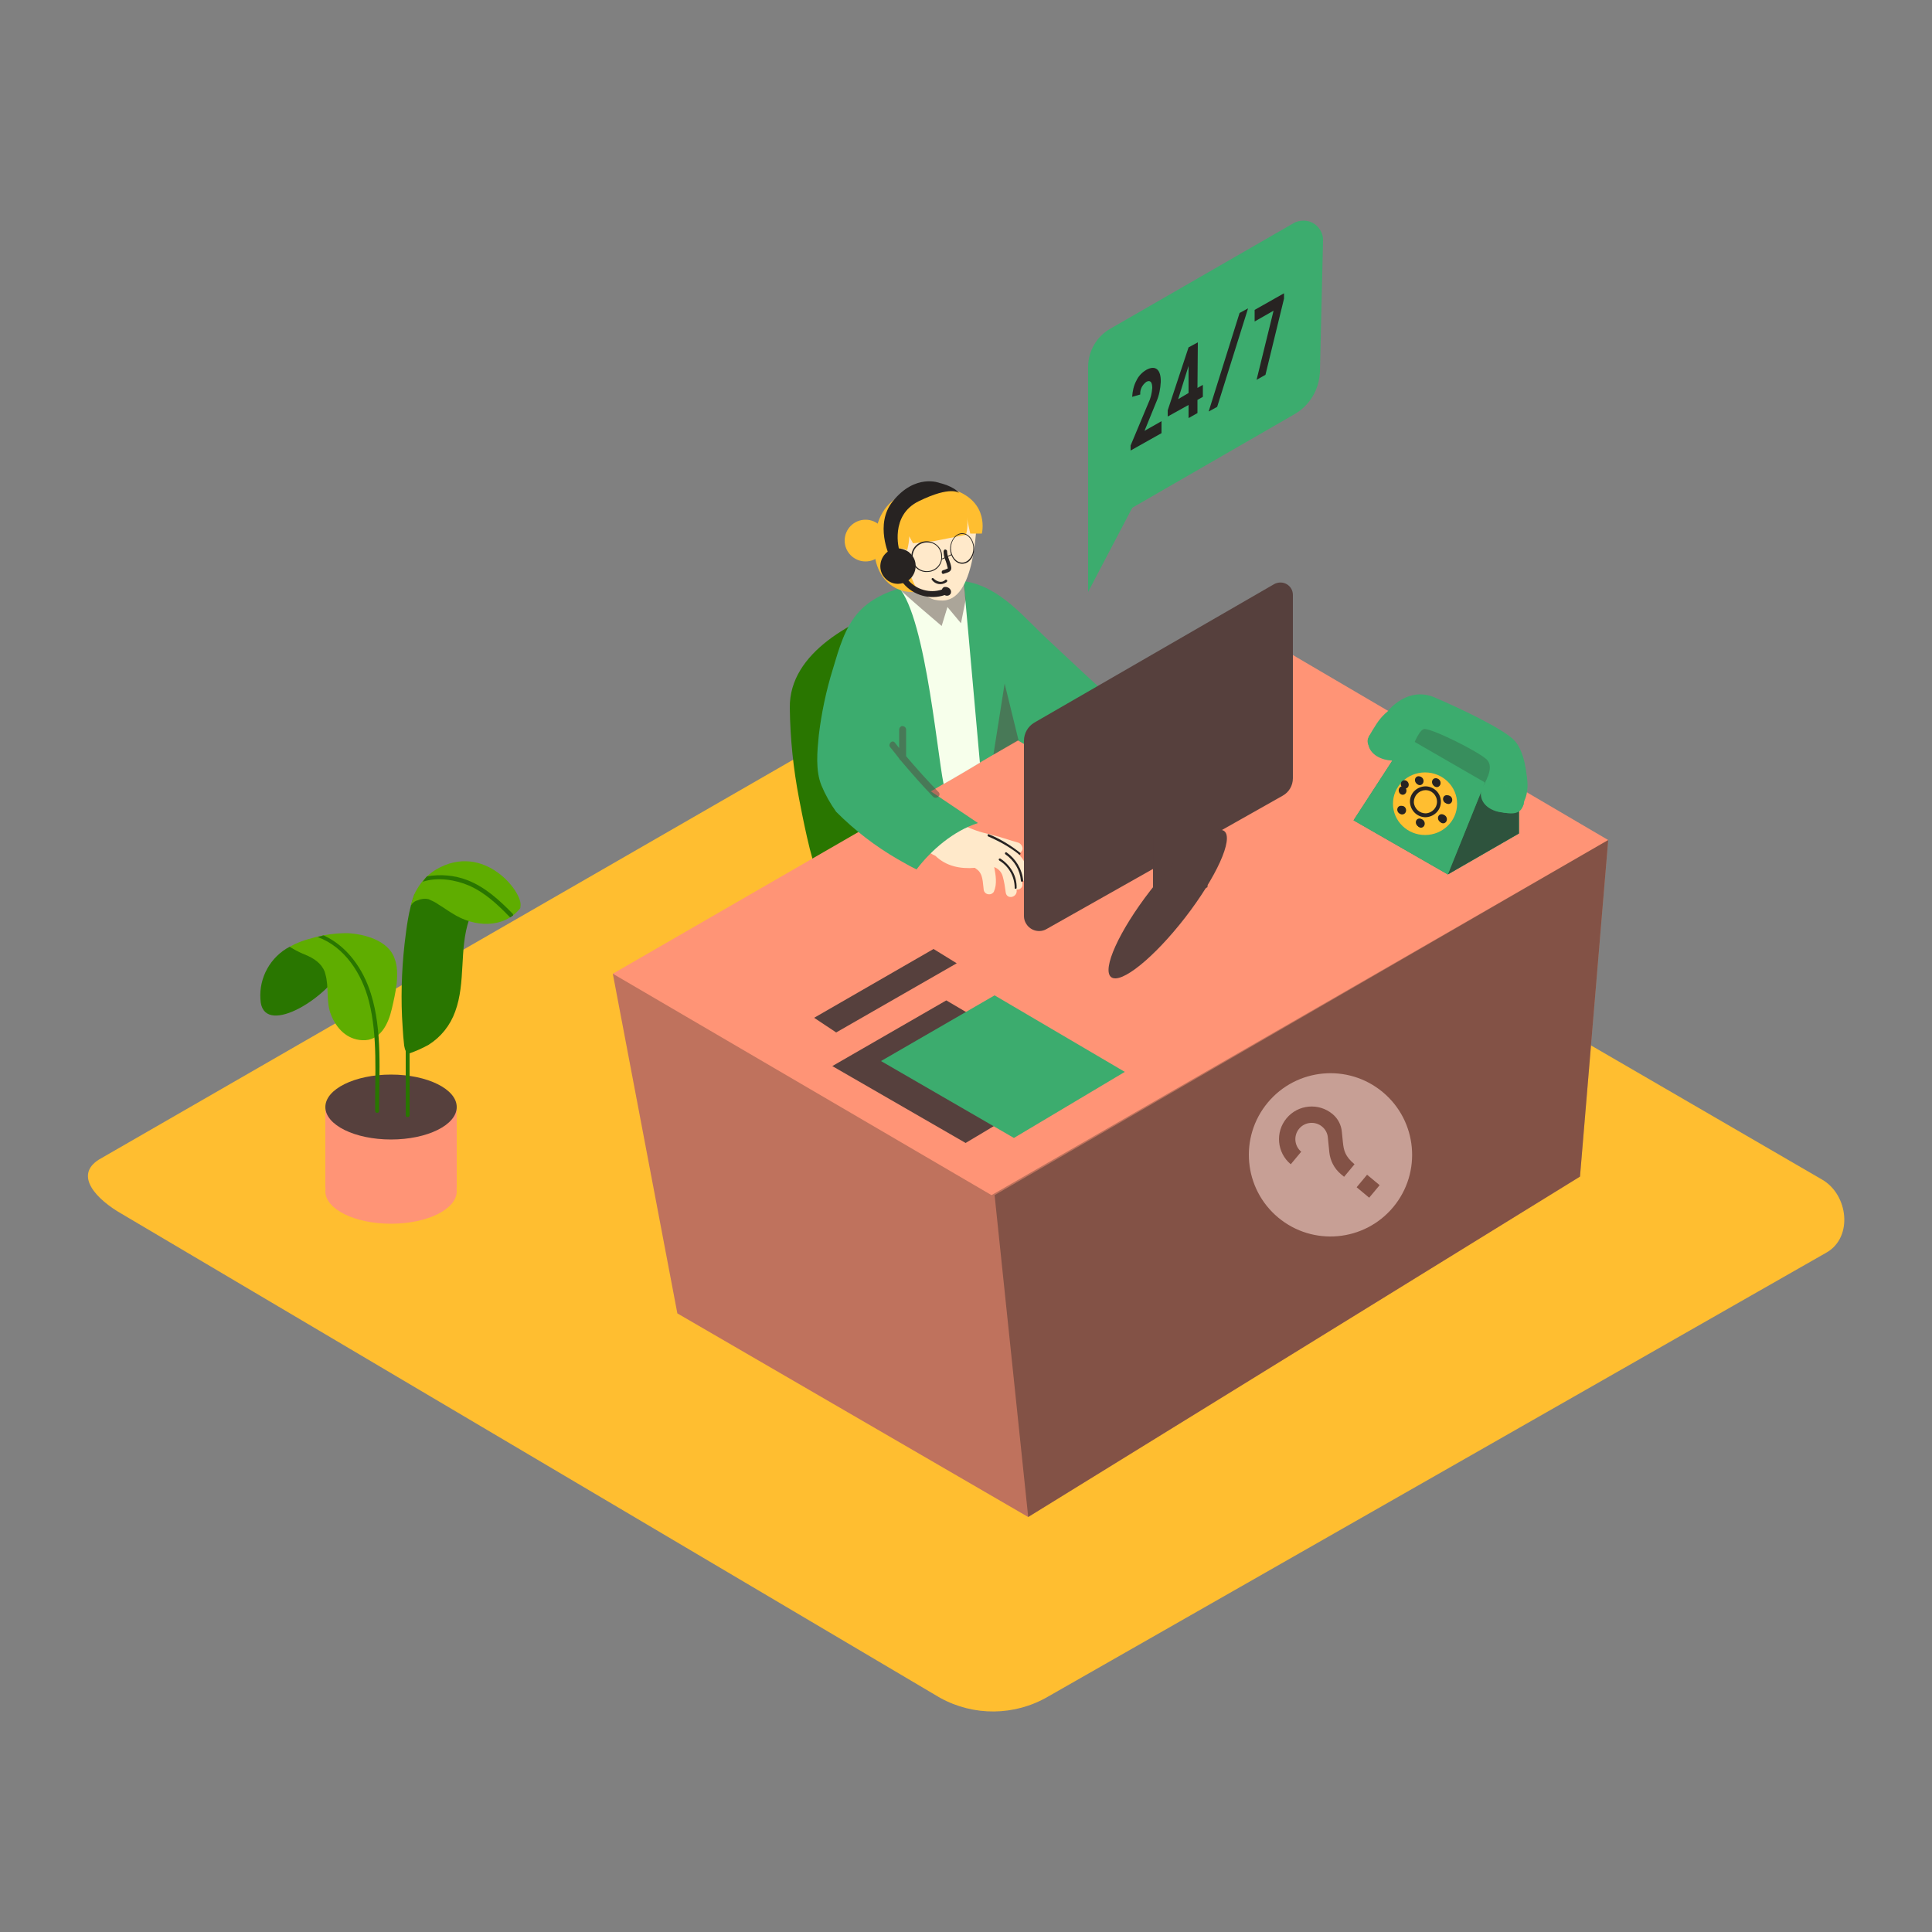 <svg width="132" height="132" viewBox="0 0 132 132" fill="none" xmlns="http://www.w3.org/2000/svg" xmlns:xlink="http://www.w3.org/1999/xlink">
<rect x="0" y="0" width="132" height="132" fill="#808080" stroke="none"/>
<path d="M64.231,116.002L8.342,82.949C6.574,81.946 5.042,80.309 6.758,79.226L62.858,46.913C63.703,46.385 64.97,46.042 65.842,46.543L124.502,80.599C126.271,81.629 126.614,84.506 124.819,85.562L71.597,115.922C69.326,117.242 66.528,117.269 64.231,116.002Z" fill="#FFBE30"/>
<path d="M63.809,41.237C63.149,40.841 62.278,40.973 61.538,41.237C58.423,42.319 53.909,44.51 53.962,48.365C53.988,50.45 54.199,52.51 54.595,54.569C54.754,55.387 55.44,59.03 55.915,59.743C56.628,60.773 59.242,55.783 59.822,55.387C60.852,54.701 61.855,54.014 62.832,53.275C63.571,52.721 65.208,51.876 65.498,51.005C65.551,50.82 65.578,50.609 65.578,50.398C65.63,48.576 65.525,46.754 65.287,44.933C65.05,43.771 64.97,41.923 63.809,41.237Z" fill="#297600"/>
<path d="M41.87,66.528L46.279,89.734L70.25,103.646L107.95,80.388L109.877,57.394Z" fill="#FF9476"/>
<g opacity="0.3">
<path d="M41.87,66.528L46.279,89.734L70.25,103.646L107.95,80.388L109.877,57.394Z" fill="#272322"/>
</g>
<path d="M41.87,66.528L67.742,81.655L109.877,57.394L84.005,42.214L41.87,66.528Z" fill="#FF9476"/>
<g opacity="0.4">
<path d="M70.25,103.646L67.954,81.655L109.877,57.394L107.95,80.388L70.25,103.646Z" fill="#272322"/>
</g>
<path d="M70.198,59.822C70.224,59.242 69.96,58.687 69.538,58.318C69.749,58.291 69.907,58.08 69.854,57.895C69.828,57.763 69.722,57.631 69.59,57.578C69.01,57.42 68.402,57.182 67.769,57.05C67.716,57.024 67.69,56.998 67.637,56.998C66.396,56.76 65.261,56.179 64.337,55.308C64.178,55.176 63.941,55.176 63.782,55.334C63.677,55.44 63.65,55.598 63.703,55.73C63.571,55.81 63.466,55.942 63.466,56.1C63.254,56.126 63.096,56.311 63.122,56.549C63.122,56.628 63.175,56.707 63.228,56.76C63.36,56.892 63.492,57.05 63.65,57.156C63.65,57.182 63.677,57.209 63.677,57.235C63.624,57.262 63.598,57.314 63.571,57.367C63.413,57.209 63.254,57.05 63.096,56.918C62.726,56.602 62.172,57.156 62.568,57.446C63.017,57.816 63.413,58.265 63.914,58.476C64.654,59.189 65.604,59.374 66.607,59.294C66.634,59.321 66.686,59.347 66.713,59.374C67.188,59.69 67.135,60.298 67.214,60.826C67.267,61.037 67.478,61.142 67.69,61.09C67.769,61.063 67.848,61.01 67.901,60.931C68.138,60.403 68.033,59.796 67.927,59.242C68.218,59.347 68.429,59.585 68.508,59.875C68.614,60.245 68.666,60.614 68.719,61.01C68.825,61.486 69.538,61.301 69.458,60.799L69.458,60.773C69.643,60.799 69.802,60.694 69.854,60.509C69.854,60.482 69.854,60.456 69.854,60.403L69.828,60.192C70.066,60.192 70.198,60.034 70.198,59.822C70.198,59.849 70.198,59.849 70.198,59.822Z" fill="#FFE9CA"/>
<path d="M77.642,51.718C77.827,51.401 77.59,50.926 77.405,50.635C77.035,50.107 76.613,49.658 76.111,49.262C75.953,49.13 75.689,49.157 75.557,49.315C75.478,49.421 75.451,49.553 75.478,49.685C75.425,49.658 75.398,49.658 75.346,49.658C75.266,49.5 75.108,49.394 74.923,49.368C74.633,49.104 74.237,49.5 74.342,49.817C74.158,49.843 74.026,50.002 74.026,50.186C74.052,50.477 74.131,50.741 74.29,50.978C74.052,50.741 73.814,50.503 73.577,50.266C73.286,49.975 72.732,50.398 72.996,50.741C73.049,50.794 73.075,50.846 73.128,50.926C73.181,50.978 73.234,51.031 73.286,51.058L73.498,51.242C73.709,51.559 73.946,51.876 74.184,52.193C74.052,52.298 74.026,52.483 74.105,52.642C74.105,52.642 74.105,52.668 74.131,52.668C74.554,53.222 75.583,54.938 76.428,54.094C76.639,54.41 76.85,54.727 77.035,55.044C77.141,55.229 77.378,55.282 77.537,55.176C77.59,55.15 77.642,55.097 77.669,55.018C77.774,54.965 77.827,54.833 77.801,54.701C77.748,54.437 77.669,54.173 77.563,53.909C77.959,53.618 77.906,53.196 77.695,52.8C77.854,52.43 77.827,52.034 77.642,51.718Z" fill="#FFE9CA"/>
<path d="M73.709,53.038C74.422,51.269 76.111,50.002 77.906,49.236L76.481,48.206C74.897,46.807 73.339,45.329 71.782,43.877C70.013,42.266 68.35,40.049 65.842,39.706C64.68,39.547 63.307,39.811 62.172,40.022C60.931,40.286 59.638,40.788 58.714,41.765C57.71,42.847 57.314,44.352 56.892,45.751C56.443,47.203 56.126,48.708 55.942,50.239C55.836,51.322 55.704,52.642 56.126,53.671C56.39,54.305 56.734,54.912 57.13,55.466C58.397,56.734 59.796,57.816 61.354,58.714C61.776,58.951 62.172,59.189 62.621,59.4C63.624,58.08 65.155,56.76 66.818,56.232L63.598,54.067L69.538,50.582L73.709,53.038Z" fill="#3CAC6E"/>
<path d="M66.95,52.114L65.842,39.706L63.413,38.993L60.984,39.811C63.096,40.762 63.994,51.269 64.469,53.566C64.548,53.539 66.924,52.14 66.95,52.114Z" fill="#F7FFEB"/>
<path d="M68.772,58.238C68.693,58.186 68.614,58.318 68.693,58.37C69.3,58.793 69.696,59.453 69.749,60.166C69.749,60.271 69.907,60.271 69.907,60.166C69.828,59.374 69.406,58.687 68.772,58.238Z" fill="#272322"/>
<path d="M68.35,58.661C68.323,58.634 68.27,58.661 68.244,58.687C68.218,58.714 68.244,58.766 68.27,58.793C68.93,59.189 69.326,59.902 69.326,60.667C69.326,60.72 69.379,60.746 69.406,60.72C69.432,60.72 69.458,60.694 69.458,60.667C69.485,59.849 69.036,59.11 68.35,58.661Z" fill="#272322"/>
<path d="M69.696,58.265C69.036,57.737 68.323,57.314 67.558,56.998C67.478,56.971 67.426,57.103 67.531,57.156C68.27,57.473 68.983,57.869 69.617,58.37C69.67,58.45 69.775,58.344 69.696,58.265Z" fill="#272322"/>
<path d="M77.642,53.962C77.906,53.75 78.012,53.407 77.88,53.09C77.854,52.958 77.801,52.853 77.748,52.721L77.774,52.694C78.012,52.193 77.695,51.718 77.484,51.269C77.431,51.19 77.299,51.269 77.352,51.348C77.537,51.718 77.827,52.114 77.695,52.51C77.563,52.219 77.405,51.929 77.22,51.691C77.167,51.612 77.035,51.691 77.088,51.77C77.378,52.193 78.17,53.434 77.563,53.83L77.537,53.856C77.299,53.222 77.009,52.615 76.692,52.034C76.639,51.955 76.507,52.034 76.56,52.114C76.798,52.562 77.009,53.011 77.22,53.46C77.299,53.645 77.378,53.83 77.458,54.041L77.563,54.358C77.59,54.463 77.616,54.516 77.616,54.542C77.642,54.622 77.642,54.727 77.616,54.806C77.563,54.938 77.431,55.018 77.299,54.991C77.22,54.965 77.141,54.912 77.088,54.859C77.035,54.833 77.035,54.78 76.956,54.648L76.798,54.384C76.666,54.173 76.534,53.962 76.402,53.75L75.583,52.457C75.53,52.378 75.398,52.457 75.451,52.536L76.745,54.595C76.903,54.859 77.246,55.493 77.669,55.176C78.012,54.912 77.722,54.305 77.59,53.988C77.616,53.988 77.642,53.988 77.642,53.962Z" fill="#272322"/>
<g opacity="0.47">
<path d="M64.126,54.12C63.36,53.328 62.621,52.51 61.908,51.665L61.908,49.817C61.882,49.685 61.776,49.606 61.644,49.606C61.538,49.606 61.459,49.711 61.433,49.817L61.433,51.11L61.142,50.741C60.958,50.503 60.641,50.846 60.826,51.058C61.01,51.269 61.248,51.586 61.433,51.823C61.459,51.876 61.486,51.929 61.538,51.955C62.251,52.8 62.99,53.645 63.756,54.437C63.994,54.648 64.337,54.331 64.126,54.12Z" fill="#56403D"/>
</g>
<g opacity="0.47">
<path d="M69.59,50.582L68.64,46.702L67.874,51.559L69.59,50.582Z" fill="#56403D"/>
</g>
<g opacity="0.47">
<path d="M61.538,40.313C61.565,40.418 64.337,42.768 64.337,42.768L64.733,41.474L65.657,42.583L65.974,40.999L65.868,39.706Z" fill="#56403D"/>
</g>
<path d="M63.307,40.26C61.354,41.026 59.083,39.442 59.902,36.01C60.641,32.894 64.469,33.264 64.469,33.264Z" fill="#FFBE30"/>
<path d="M64.02,34.056C62.225,33.977 61.01,36.247 61.09,37.462C61.116,37.91 61.195,38.359 61.354,38.808C61.406,38.808 61.433,38.834 61.486,38.834C61.75,38.914 61.987,39.046 62.146,39.257C62.33,39.494 62.383,39.811 62.568,40.075C62.885,40.498 63.334,40.814 63.835,40.973C63.994,40.999 64.126,41.026 64.284,41.026C66.686,41.184 66.686,35.719 66.766,35.376C66.053,34.558 65.076,34.109 64.02,34.056Z" fill="#FFE9CA"/>
<path d="M63.862,36.96L66,36.538C66.106,36.142 66.132,35.746 66.053,35.35L66.29,36.458L67.082,36.458C67.082,36.458 67.637,34.32 65.208,33.475C62.779,32.63 60.456,33.95 60.562,36.115C60.588,37.356 61.063,38.518 61.882,39.442C61.882,39.442 60.667,37.382 61.09,38.254C61.618,39.336 62.146,37.277 62.119,36.643L62.383,37.118L63.862,36.96Z" fill="#FFBE30"/>
<path d="M62.515,38.544C62.515,38.227 62.357,37.91 62.119,37.699C61.908,37.514 61.538,37.356 61.301,37.594C61.063,37.831 61.142,38.227 61.222,38.491C61.327,38.861 61.512,39.178 61.75,39.468C62.014,39.758 62.436,39.336 62.172,39.046C62.093,38.966 62.04,38.861 61.961,38.755C62.066,38.887 62.251,38.887 62.383,38.782C62.489,38.729 62.515,38.623 62.515,38.544Z" fill="#FFE9CA"/>
<path d="M63.439,39.072C62.858,39.151 62.33,38.729 62.277,38.148C62.198,37.567 62.621,37.039 63.202,36.986C63.782,36.934 64.31,37.33 64.363,37.91C64.363,37.963 64.363,37.99 64.363,38.042C64.39,38.57 63.967,39.046 63.439,39.072ZM63.439,37.066C62.911,37.013 62.41,37.382 62.357,37.937C62.304,38.465 62.674,38.966 63.228,39.019C63.756,39.072 64.258,38.702 64.31,38.148C64.31,38.122 64.31,38.069 64.31,38.042C64.31,37.514 63.941,37.092 63.439,37.066Z" fill="#272322"/>
<path d="M65.736,38.518C65.287,38.518 64.918,38.042 64.918,37.488C64.918,36.934 65.287,36.432 65.736,36.432C66.185,36.432 66.554,36.907 66.554,37.488C66.554,38.069 66.211,38.518 65.736,38.518ZM65.736,36.485C65.314,36.485 64.97,36.934 64.97,37.462C64.97,37.99 65.314,38.438 65.736,38.438C66.158,38.438 66.502,37.99 66.502,37.462C66.502,36.934 66.158,36.485 65.736,36.485Z" fill="#272322"/>
<path d="M64.706,37.646C64.706,37.594 64.627,37.541 64.574,37.541C64.522,37.541 64.495,37.594 64.469,37.646C64.469,37.831 64.495,38.042 64.574,38.227C64.654,38.412 64.706,38.623 64.759,38.834C64.654,38.887 64.522,38.94 64.416,38.966C64.284,39.019 64.337,39.257 64.469,39.204C64.68,39.125 64.997,39.098 64.997,38.808C64.97,38.412 64.706,38.069 64.706,37.646Z" fill="#272322"/>
<path d="M65.056,38.018L64.316,38.018L64.316,38.071L65.056,38.071L65.056,38.018Z" transform="rotate(-24.384 64.686 38.044)" fill="#272322"/>
<path d="M61.756,37.5L61.704,37.5L61.704,38.266L61.756,38.266L61.756,37.5Z" transform="rotate(-115.5 61.73 37.883)" fill="#272322"/>
<path d="M64.574,39.626C64.337,39.864 63.994,39.732 63.782,39.521C63.703,39.442 63.598,39.547 63.677,39.626C63.914,39.943 64.337,39.996 64.654,39.785L64.68,39.758C64.786,39.679 64.654,39.547 64.574,39.626Z" fill="#272322"/>
<path d="M59.136,38.359C59.923,38.359 60.562,37.721 60.562,36.934C60.562,36.146 59.923,35.508 59.136,35.508C58.349,35.508 57.71,36.146 57.71,36.934C57.71,37.721 58.349,38.359 59.136,38.359Z" fill="#FFBE30"/>
<path d="M65.525,33.686C65.525,33.686 64.997,33.158 62.779,34.241C60.773,35.218 61.433,37.567 61.433,37.567L60.773,37.99C60.773,37.99 59.743,35.825 60.984,34.267C62.542,32.314 64.205,33 64.205,33C64.205,33 65.155,33.211 65.525,33.686Z" fill="#272322"/>
<path d="M64.548,40.102C64.469,40.102 64.39,40.181 64.363,40.26L64.337,40.286C63.518,40.55 62.621,40.286 62.066,39.653C62.594,39.257 62.726,38.491 62.33,37.963C61.934,37.435 61.169,37.303 60.641,37.699C60.113,38.095 59.981,38.861 60.377,39.389C60.614,39.706 60.958,39.89 61.354,39.89C61.459,39.89 61.591,39.864 61.697,39.838C61.697,39.838 61.697,39.864 61.723,39.864C62.41,40.682 63.545,40.999 64.548,40.656C64.654,40.735 64.838,40.709 64.918,40.603L64.944,40.577C65.076,40.286 64.786,40.075 64.548,40.102Z" fill="#272322"/>
<path d="M100.742,52.008L98.974,51.19C98.419,50.926 97.759,50.582 97.786,49.87C97.786,49.79 97.68,49.79 97.68,49.87C97.654,50.45 98.076,50.846 98.578,51.11C99.264,51.48 100.003,51.77 100.69,52.087C100.742,52.14 100.795,52.034 100.742,52.008Z" fill="#272322"/>
<path d="M100.901,50.714L100.901,51.876C100.901,51.902 100.927,51.929 100.954,51.929C100.98,51.929 101.006,51.902 101.006,51.876L101.006,50.714C101.006,50.688 100.98,50.662 100.954,50.662C100.927,50.662 100.901,50.688 100.901,50.714Z" fill="#272322"/>
<path d="M100.135,53.249C99.818,52.694 99.185,52.404 98.578,52.219C97.918,52.008 97.152,51.85 96.518,52.193C96.492,52.193 96.492,52.219 96.492,52.246C96.307,52.325 96.122,52.404 95.964,52.51C95.462,52.8 94.882,53.222 94.618,53.75C94.354,54.278 94.591,55.018 94.776,55.572C94.961,56.153 95.33,56.628 95.832,56.945C96.386,57.235 97.02,57.314 97.627,57.235C98.314,57.156 98.947,56.918 99.502,56.522C100.426,55.836 100.716,54.226 100.135,53.249ZM99.686,56.206C99.238,56.602 98.71,56.866 98.129,56.971C97.548,57.156 96.967,57.156 96.386,57.024C95.832,56.866 95.357,56.496 95.093,55.994C94.802,55.466 94.644,54.912 94.618,54.305C94.618,53.592 95.225,53.117 95.753,52.747C96.281,52.378 96.967,52.034 97.68,52.219C97.706,52.219 97.733,52.193 97.759,52.166C97.759,52.14 97.759,52.14 97.733,52.114C97.918,52.14 98.129,52.193 98.314,52.246C98.842,52.351 99.343,52.589 99.766,52.932C100.162,53.354 100.346,53.935 100.294,54.49C100.32,55.15 100.082,55.757 99.686,56.206Z" fill="#272322"/>
<path d="M98.313,54.648C98.234,54.173 97.865,53.777 97.389,53.698C97.521,53.618 97.68,53.566 97.812,53.513C97.891,53.486 97.838,53.381 97.785,53.407C97.574,53.486 97.39,53.566 97.205,53.671C97.178,53.671 97.152,53.671 97.152,53.698C96.782,53.882 96.545,54.226 96.492,54.622C96.439,55.176 96.993,55.625 97.521,55.651C97.97,55.651 98.34,55.308 98.34,54.859C98.34,54.78 98.34,54.701 98.313,54.648ZM97.363,55.519C96.861,55.414 96.439,54.965 96.624,54.437C96.73,54.173 96.941,53.935 97.205,53.803C97.654,53.83 98.049,54.12 98.181,54.542C98.34,55.097 97.944,55.651 97.363,55.519Z" fill="#272322"/>
<path d="M97.918,54.49C97.812,54.252 97.495,54.305 97.363,54.12C97.31,54.067 97.231,54.146 97.284,54.199C97.363,54.278 97.469,54.331 97.574,54.358C97.654,54.384 97.706,54.41 97.759,54.437C97.733,54.437 97.706,54.437 97.68,54.463L97.627,54.674C97.627,54.701 97.627,54.727 97.654,54.727C97.759,54.754 97.865,54.701 97.918,54.595C97.918,54.595 97.918,54.542 97.918,54.49ZM97.759,54.648L97.786,54.516L97.786,54.49C97.786,54.516 97.812,54.516 97.812,54.542C97.812,54.595 97.786,54.648 97.759,54.648Z" fill="#272322"/>
<path d="M92.479,56.047L98.921,59.743L103.778,56.945L103.778,52.114L98.551,49.104L96.149,50.398L92.479,56.047Z" fill="#3CAC6E"/>
<path d="M103.778,52.114L101.455,53.46L98.921,59.743L103.778,56.945L103.778,52.114Z" fill="#3CAC6E"/>
<g opacity="0.22">
<path d="M92.479,56.047L98.921,59.743L103.778,56.945L103.778,52.114L98.551,49.104L96.149,50.398L92.479,56.047Z" fill="#272322"/>
</g>
<g opacity="0.55">
<path d="M103.778,52.114L101.455,53.46L98.921,59.743L103.778,56.945L103.778,52.114Z" fill="#272322"/>
</g>
<path d="M101.455,53.46L96.149,50.398L92.479,56.047L98.921,59.743L101.455,53.46Z" fill="#3CAC6E"/>
<path d="M97.363,57.05C98.573,57.05 99.554,56.093 99.554,54.912C99.554,53.731 98.573,52.774 97.363,52.774C96.153,52.774 95.172,53.731 95.172,54.912C95.172,56.093 96.153,57.05 97.363,57.05Z" fill="#FFBE30"/>
<path d="M95.829,54.274C95.989,54.274 96.119,54.156 96.119,54.01C96.119,53.864 95.989,53.746 95.829,53.746C95.668,53.746 95.538,53.864 95.538,54.01C95.538,54.156 95.668,54.274 95.829,54.274Z" transform="rotate(-99.718 95.829 54.01)" fill="#272322"/>
<path d="M95.978,53.855C96.138,53.855 96.268,53.736 96.268,53.591C96.268,53.445 96.138,53.327 95.978,53.327C95.817,53.327 95.687,53.445 95.687,53.591C95.687,53.736 95.817,53.855 95.978,53.855Z" transform="rotate(-120.225 95.978 53.591)" fill="#272322"/>
<path d="M96.997,53.617C97.157,53.617 97.287,53.498 97.287,53.353C97.287,53.207 97.157,53.089 96.997,53.089C96.837,53.089 96.707,53.207 96.707,53.353C96.707,53.498 96.837,53.617 96.997,53.617Z" transform="rotate(-99.718 96.997 53.353)" fill="#272322"/>
<path d="M96.944,53.582C97.104,53.582 97.234,53.464 97.234,53.318C97.234,53.172 97.104,53.054 96.944,53.054C96.784,53.054 96.653,53.172 96.653,53.318C96.653,53.464 96.784,53.582 96.944,53.582Z" transform="rotate(-119.999 96.944 53.318)" fill="#272322"/>
<path d="M98.16,53.752C98.32,53.752 98.45,53.633 98.45,53.488C98.45,53.342 98.32,53.224 98.16,53.224C98,53.224 97.87,53.342 97.87,53.488C97.87,53.633 98,53.752 98.16,53.752Z" transform="rotate(-99.718 98.16 53.488)" fill="#272322"/>
<path d="M98.11,53.717C98.27,53.717 98.4,53.599 98.4,53.453C98.4,53.307 98.27,53.189 98.11,53.189C97.95,53.189 97.82,53.307 97.82,53.453C97.82,53.599 97.95,53.717 98.11,53.717Z" transform="rotate(-119.999 98.11 53.453)" fill="#272322"/>
<path d="M98.956,54.905C99.116,54.905 99.246,54.787 99.246,54.641C99.246,54.495 99.116,54.377 98.956,54.377C98.795,54.377 98.665,54.495 98.665,54.641C98.665,54.787 98.795,54.905 98.956,54.905Z" transform="rotate(-99.718 98.956 54.641)" fill="#272322"/>
<path d="M98.864,54.877C99.025,54.877 99.155,54.758 99.155,54.613C99.155,54.467 99.025,54.349 98.864,54.349C98.704,54.349 98.574,54.467 98.574,54.613C98.574,54.758 98.704,54.877 98.864,54.877Z" transform="rotate(-119.999 98.864 54.613)" fill="#272322"/>
<path d="M98.591,56.227C98.752,56.227 98.882,56.109 98.882,55.963C98.882,55.818 98.752,55.699 98.591,55.699C98.431,55.699 98.301,55.818 98.301,55.963C98.301,56.109 98.431,56.227 98.591,56.227Z" transform="rotate(-99.718 98.591 55.963)" fill="#272322"/>
<path d="M98.517,56.176C98.677,56.176 98.807,56.058 98.807,55.912C98.807,55.766 98.677,55.648 98.517,55.648C98.356,55.648 98.226,55.766 98.226,55.912C98.226,56.058 98.356,56.176 98.517,56.176Z" transform="rotate(-119.999 98.517 55.912)" fill="#272322"/>
<path d="M95.804,55.616C95.964,55.616 96.094,55.498 96.094,55.352C96.094,55.206 95.964,55.088 95.804,55.088C95.644,55.088 95.514,55.206 95.514,55.352C95.514,55.498 95.644,55.616 95.804,55.616Z" transform="rotate(-99.718 95.804 55.352)" fill="#272322"/>
<path d="M95.736,55.603C95.896,55.603 96.026,55.485 96.026,55.339C96.026,55.193 95.896,55.075 95.736,55.075C95.576,55.075 95.445,55.193 95.445,55.339C95.445,55.485 95.576,55.603 95.736,55.603Z" transform="rotate(-119.999 95.736 55.339)" fill="#272322"/>
<path d="M97.077,56.525C97.238,56.525 97.368,56.407 97.368,56.261C97.368,56.115 97.238,55.997 97.077,55.997C96.917,55.997 96.787,56.115 96.787,56.261C96.787,56.407 96.917,56.525 97.077,56.525Z" transform="rotate(-99.718 97.077 56.261)" fill="#272322"/>
<path d="M97.004,56.472C97.164,56.472 97.294,56.353 97.294,56.208C97.294,56.062 97.164,55.944 97.004,55.944C96.843,55.944 96.713,56.062 96.713,56.208C96.713,56.353 96.843,56.472 97.004,56.472Z" transform="rotate(-119.999 97.004 56.208)" fill="#272322"/>
<path d="M97.363,55.836C96.782,55.81 96.333,55.334 96.333,54.754C96.333,54.173 96.835,53.724 97.416,53.724C97.997,53.75 98.445,54.199 98.445,54.78C98.445,55.387 97.944,55.836 97.363,55.836ZM97.363,53.988C96.914,54.014 96.597,54.384 96.597,54.806C96.624,55.255 96.993,55.572 97.416,55.572C97.838,55.546 98.181,55.202 98.181,54.78C98.181,54.331 97.812,53.962 97.363,53.988Z" fill="#272322"/>
<path d="M94.855,48.55C94.855,48.55 96.175,46.86 98.023,47.652C99.871,48.444 102.67,49.79 103.435,50.556C104.201,51.322 104.333,53.064 104.333,53.434C104.333,53.434 102.3,52.193 102.062,51.559C101.798,50.926 101.35,50.424 100.769,50.054C100.346,49.843 97.258,48.418 96.967,48.523C96.677,48.629 94.855,48.55 94.855,48.55Z" fill="#3CAC6E"/>
<path d="M101.693,54.41L101.772,54.358C101.798,54.331 101.798,54.278 101.772,54.252C101.746,54.226 101.719,54.226 101.693,54.226L101.614,54.278C101.587,54.305 101.561,54.331 101.587,54.384C101.614,54.437 101.666,54.437 101.693,54.41Z" fill="#3CAC6E"/>
<path d="M93.614,51.058C93.43,50.873 93.377,50.582 93.509,50.371C93.667,50.054 93.852,49.764 94.037,49.474C94.697,48.444 95.885,47.705 97.178,47.89C98.393,48.074 99.581,48.655 100.663,49.21C105.362,51.638 104.306,54.384 104.174,54.648C104.042,54.912 104.148,55.81 102.749,55.519C101.35,55.229 101.138,54.12 101.27,53.83C101.402,53.539 102.142,52.457 101.587,51.902C101.033,51.348 97.627,49.658 97.258,49.817C96.888,49.975 96.439,51.163 96.439,51.322C96.439,51.48 95.014,52.457 93.614,51.058Z" fill="#3CAC6E"/>
<path d="M96.386,51.322C96.386,51.19 96.36,51.031 96.281,50.926C95.858,50.266 94.987,50.002 94.248,49.975C93.878,49.975 93.535,50.081 93.482,50.503C93.377,51.348 94.116,51.823 94.829,51.929C95.146,51.982 95.462,51.982 95.753,51.902C96.017,51.85 96.254,51.691 96.36,51.454C96.36,51.427 96.386,51.374 96.386,51.322Z" fill="#3CAC6E"/>
<path d="M104.095,54.886C104.095,54.754 104.069,54.595 103.99,54.49C103.567,53.83 102.696,53.566 101.957,53.539C101.587,53.539 101.244,53.645 101.191,54.067C101.086,54.912 101.825,55.387 102.538,55.493C102.854,55.546 103.171,55.546 103.462,55.466C103.726,55.414 103.963,55.255 104.069,55.018C104.095,54.991 104.095,54.938 104.095,54.886Z" fill="#3CAC6E"/>
<g opacity="0.5">
<path d="M96.386,51.322C96.386,51.19 96.36,51.031 96.281,50.926C95.858,50.266 94.987,50.002 94.248,49.975C93.878,49.975 93.535,50.081 93.482,50.503C93.377,51.348 94.116,51.823 94.829,51.929C95.146,51.982 95.462,51.982 95.753,51.902C96.017,51.85 96.254,51.691 96.36,51.454C96.36,51.427 96.386,51.374 96.386,51.322Z" fill="#3CAC6E"/>
</g>
<g opacity="0.5">
<path d="M104.095,54.886C104.095,54.754 104.069,54.595 103.99,54.49C103.567,53.83 102.696,53.566 101.957,53.539C101.587,53.539 101.244,53.645 101.191,54.067C101.086,54.912 101.825,55.387 102.538,55.493C102.854,55.546 103.171,55.546 103.462,55.466C103.726,55.414 103.963,55.255 104.069,55.018C104.095,54.991 104.095,54.938 104.095,54.886Z" fill="#3CAC6E"/>
</g>
<path d="M65.974,78.091L73.524,73.577L64.654,68.35L56.866,72.838L65.974,78.091Z" fill="#56403D"/>
<path d="M69.274,77.748L76.85,73.234L67.954,68.006L60.192,72.494L69.274,77.748Z" fill="#3CAC6E"/>
<path d="M55.625,69.538L57.13,70.541L65.366,65.815L63.782,64.838L55.625,69.538Z" fill="#56403D"/>
<path d="M70.673,49.368L87.041,39.917C87.463,39.679 87.991,39.811 88.229,40.234C88.308,40.366 88.334,40.524 88.334,40.656L88.334,53.17C88.334,53.671 88.07,54.12 87.648,54.358L71.518,63.466C71.042,63.756 70.409,63.598 70.118,63.122C70.013,62.964 69.96,62.779 69.96,62.594L69.96,50.609C69.96,50.107 70.224,49.632 70.673,49.368Z" fill="#56403D"/>
<path d="M78.778,57.262L78.778,62.594L82.5,60.614L82.5,55.361Z" fill="#56403D"/>
<path d="M79.782,63.276C83.267,63.276 86.091,62.603 86.091,61.771C86.091,60.94 83.267,60.267 79.782,60.267C76.297,60.267 73.472,60.94 73.472,61.771C73.472,62.603 76.297,63.276 79.782,63.276Z" transform="rotate(-52.244 79.782 61.771)" fill="#56403D"/>
<path d="M74.342,25.08L74.342,36.432L88.44,28.301C89.496,27.694 90.13,26.611 90.182,25.397L90.394,16.447C90.42,15.708 89.813,15.074 89.074,15.074C88.836,15.074 88.572,15.127 88.361,15.259L75.847,22.466C74.923,22.994 74.342,23.998 74.342,25.08Z" fill="#3CAC6E"/>
<path d="M74.342,36.432L74.342,40.445L78.038,33.396Z" fill="#3CAC6E"/>
<path d="M78.329,25.265C78.962,24.922 79.332,25.265 79.306,26.11C79.279,26.558 79.2,27.007 79.015,27.43L78.197,29.436L79.358,28.776L79.358,29.594L77.246,30.782L77.246,30.439L78.461,27.535C78.619,27.218 78.698,26.875 78.725,26.506C78.725,26.11 78.593,25.951 78.329,26.083C78.038,26.294 77.88,26.611 77.906,26.954L77.352,27.113C77.378,26.717 77.458,26.347 77.642,26.004C77.774,25.714 78.012,25.45 78.329,25.265Z" fill="#272322"/>
<path d="M81.814,26.506L82.183,26.294L82.183,27.113L81.814,27.324L81.814,28.222L81.206,28.565L81.206,27.667L79.781,28.459L79.781,28.037L81.206,23.734L81.84,23.39L81.814,26.506ZM81.206,26.849L81.206,25.001L80.494,27.271L81.206,26.849Z" fill="#272322"/>
<path d="M85.272,21.067L83.16,27.799L82.579,28.116L84.691,21.384L85.272,21.067Z" fill="#272322"/>
<path d="M87.727,20.038L87.727,20.407L86.46,25.608L85.853,25.951L87.014,21.226L85.721,21.965L85.721,21.173L87.727,20.038Z" fill="#272322"/>
<path d="M22.229,75.636L22.229,81.18L31.205,81.18L31.205,75.636Z" fill="#FF9476"/>
<path d="M26.717,77.854C29.195,77.854 31.205,76.861 31.205,75.636C31.205,74.411 29.195,73.418 26.717,73.418C24.238,73.418 22.229,74.411 22.229,75.636C22.229,76.861 24.238,77.854 26.717,77.854Z" fill="#56403D"/>
<path d="M26.717,83.609C29.195,83.609 31.205,82.616 31.205,81.391C31.205,80.166 29.195,79.174 26.717,79.174C24.238,79.174 22.229,80.166 22.229,81.391C22.229,82.616 24.238,83.609 26.717,83.609Z" fill="#FF9476"/>
<path d="M31.733,62.726C30.782,62.33 29.462,61.037 28.327,61.09C27.905,62.172 27.773,63.413 27.641,64.495C27.43,66.396 27.377,68.297 27.509,70.171C27.535,70.594 27.562,71.016 27.614,71.438C27.641,71.57 27.667,71.702 27.72,71.808L27.72,76.19C27.72,76.27 27.773,76.322 27.852,76.322C27.931,76.322 27.984,76.27 27.984,76.19L27.984,71.966C28.433,71.808 28.855,71.623 29.278,71.386C30.122,70.858 30.756,70.066 31.099,69.115C31.838,67.109 31.363,64.838 32.05,62.832C31.944,62.779 31.838,62.753 31.733,62.726Z" fill="#297600"/>
<path d="M29.806,59.4C29.278,59.717 28.829,60.166 28.512,60.72C28.433,60.852 28.354,60.984 28.301,61.116C28.274,61.142 28.274,61.169 28.274,61.195C28.195,61.433 28.116,61.644 28.063,61.882C28.169,61.697 28.327,61.565 28.538,61.512C28.776,61.406 29.04,61.38 29.278,61.433C29.515,61.538 29.753,61.644 29.964,61.802C30.281,61.987 30.598,62.225 30.914,62.41C32.393,63.36 34.399,63.466 35.534,62.066C35.561,62.014 35.561,61.961 35.561,61.908C35.746,60.984 33.079,57.499 29.806,59.4Z" fill="#5FAD00"/>
<path d="M34.874,62.674L35.059,62.542C35.059,62.515 35.059,62.462 35.033,62.436C34.135,61.512 33.158,60.614 31.944,60.139C31.073,59.796 30.096,59.717 29.172,59.875C29.066,59.981 28.987,60.113 28.882,60.245C29.885,59.902 31.152,60.113 32.05,60.509C33.132,60.984 34.003,61.802 34.822,62.647C34.822,62.674 34.848,62.674 34.874,62.674Z" fill="#297600"/>
<path d="M19.8,64.68C18.48,65.366 17.688,66.792 17.794,68.27C17.899,70.91 22.255,68.323 23.417,66.106C24.578,63.888 24.763,67.056 24.763,67.056Z" fill="#297600"/>
<path d="M23.734,63.756C22.915,63.756 22.097,63.862 21.305,64.099C20.777,64.231 20.275,64.416 19.8,64.68C20.064,64.865 20.381,65.023 20.671,65.155C21.226,65.366 21.78,65.657 22.07,66.158C22.15,66.29 22.202,66.422 22.229,66.554C22.493,67.426 22.255,68.482 22.625,69.353C22.994,70.277 23.707,71.016 24.737,71.069C25.978,71.148 26.532,69.96 26.77,68.93C27.007,67.901 27.35,66.502 26.954,65.472C26.532,64.258 24.895,63.809 23.734,63.756Z" fill="#5FAD00"/>
<path d="M25.344,67.901C24.816,66.211 23.734,64.654 22.123,63.914L22.07,63.914C22.044,63.914 22.018,63.941 21.991,63.941C21.886,63.967 21.806,63.994 21.701,64.02C23.575,64.706 24.737,66.554 25.212,68.429C25.819,70.831 25.608,73.445 25.634,75.9C25.634,75.979 25.687,76.032 25.766,76.032C25.846,76.032 25.898,75.979 25.898,75.9C25.898,73.26 26.136,70.435 25.344,67.901Z" fill="#297600"/>
<path d="M90.903,73.324C87.823,73.324 85.324,75.823 85.324,78.902C85.324,81.982 87.823,84.481 90.903,84.481C93.982,84.481 96.481,81.982 96.481,78.902C96.481,75.823 93.982,73.324 90.903,73.324ZM91.46,82.808L90.345,82.808L90.345,81.692L91.46,81.692L91.46,82.808ZM92.615,78.484L92.113,78.997C91.711,79.405 91.46,79.739 91.46,80.576L90.345,80.576L90.345,80.297C90.345,79.684 90.596,79.126 90.997,78.718L91.689,78.015C91.896,77.815 92.018,77.536 92.018,77.229C92.018,76.615 91.516,76.113 90.903,76.113C90.289,76.113 89.787,76.615 89.787,77.229L88.671,77.229C88.671,75.996 89.67,74.997 90.903,74.997C92.135,74.997 93.134,75.996 93.134,77.229C93.134,77.72 92.933,78.166 92.615,78.484Z" transform="rotate(-50.208 90.903 78.902)" fill="#C79F95"/>
</svg>
